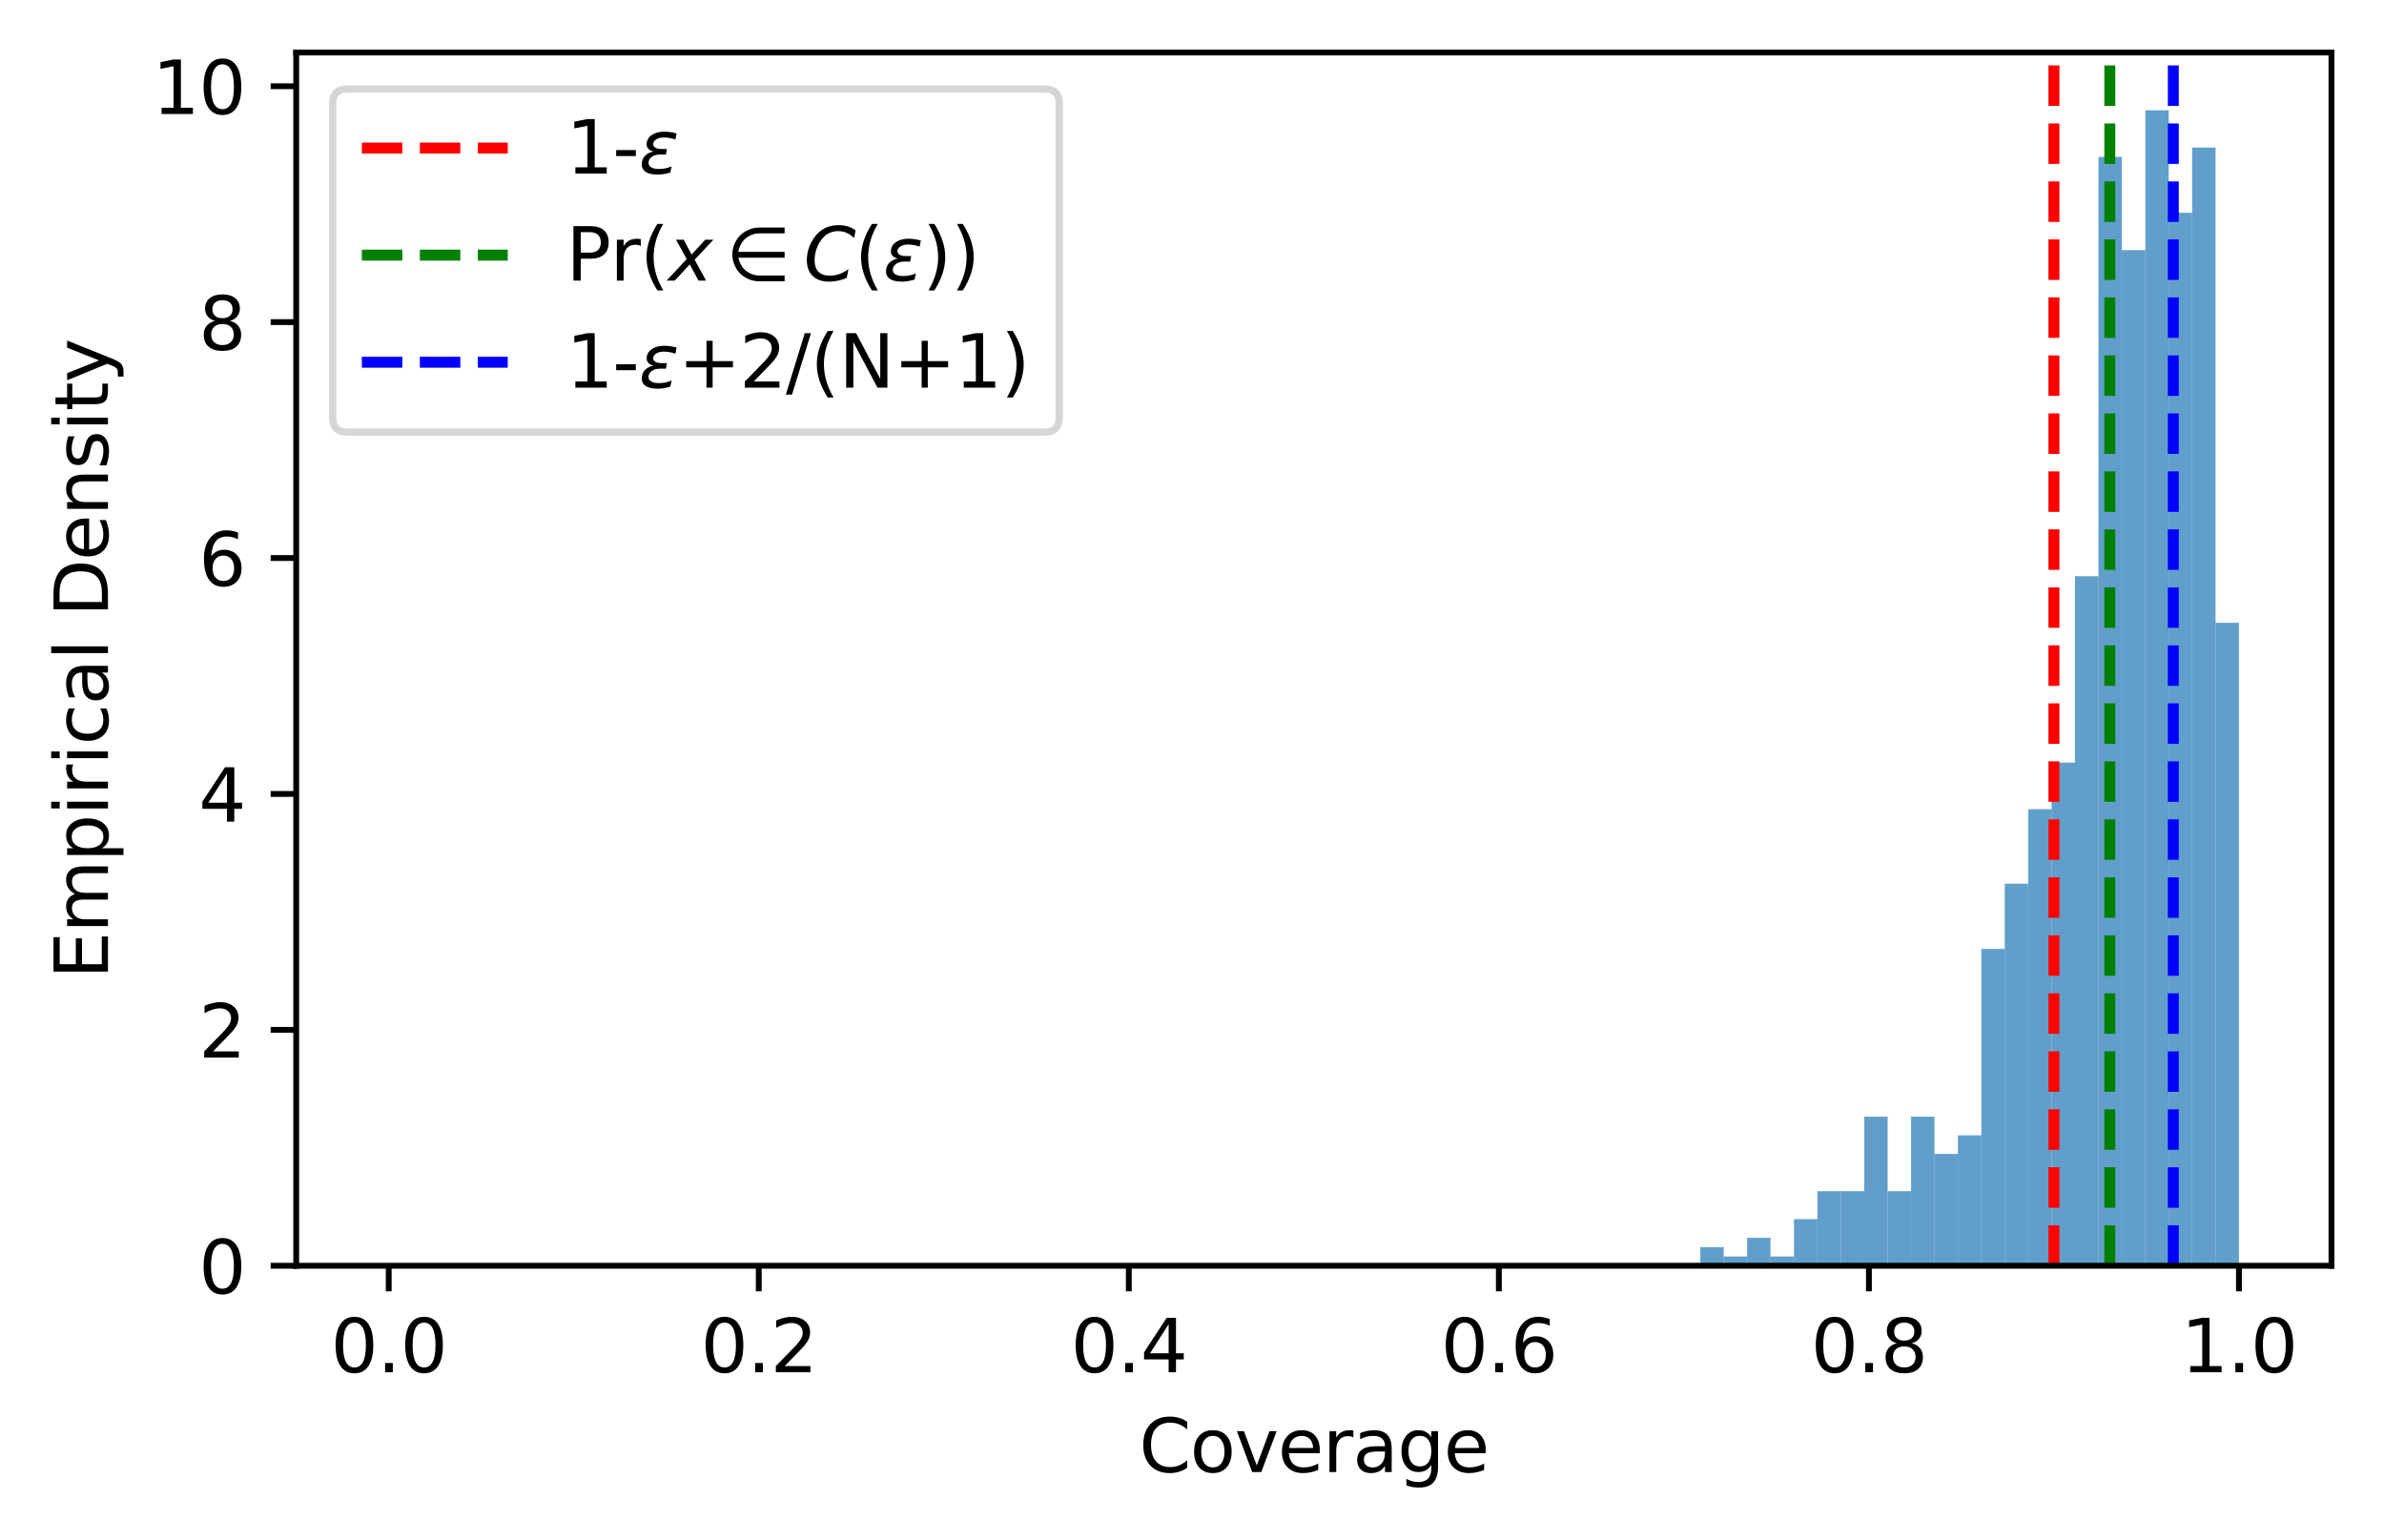 <?xml version="1.0" encoding="utf-8" standalone="no"?>
<!DOCTYPE svg PUBLIC "-//W3C//DTD SVG 1.1//EN"
  "http://www.w3.org/Graphics/SVG/1.1/DTD/svg11.dtd">
<svg xmlns:xlink="http://www.w3.org/1999/xlink" width="326.803pt" height="211.076pt" viewBox="0 0 326.803 211.076" xmlns="http://www.w3.org/2000/svg" version="1.1">
 <defs>
  <style type="text/css">*{stroke-linejoin: round; stroke-linecap: butt}</style>
 </defs>
 <g id="figure_1">
  <g id="patch_1">
   <path d="M 0 211.076 
L 326.803 211.076 
L 326.803 0 
L 0 0 
z
" style="fill: #ffffff"/>
  </g>
  <g id="axes_1">
   <g id="patch_2">
    <path d="M 40.603 173.52 
L 319.603 173.52 
L 319.603 7.2 
L 40.603 7.2 
z
" style="fill: #ffffff"/>
   </g>
   <g id="patch_3">
    <path d="M 53.285 173.52 
L 56.496 173.52 
L 56.496 173.52 
L 53.285 173.52 
z
" clip-path="url(#p91ffe1deb0)" style="fill: #1f77b4; opacity: 0.7"/>
   </g>
   <g id="patch_4">
    <path d="M 56.496 173.52 
L 59.706 173.52 
L 59.706 173.52 
L 56.496 173.52 
z
" clip-path="url(#p91ffe1deb0)" style="fill: #1f77b4; opacity: 0.7"/>
   </g>
   <g id="patch_5">
    <path d="M 59.706 173.52 
L 62.917 173.52 
L 62.917 173.52 
L 59.706 173.52 
z
" clip-path="url(#p91ffe1deb0)" style="fill: #1f77b4; opacity: 0.7"/>
   </g>
   <g id="patch_6">
    <path d="M 62.917 173.52 
L 66.127 173.52 
L 66.127 173.52 
L 62.917 173.52 
z
" clip-path="url(#p91ffe1deb0)" style="fill: #1f77b4; opacity: 0.7"/>
   </g>
   <g id="patch_7">
    <path d="M 66.127 173.52 
L 69.338 173.52 
L 69.338 173.52 
L 66.127 173.52 
z
" clip-path="url(#p91ffe1deb0)" style="fill: #1f77b4; opacity: 0.7"/>
   </g>
   <g id="patch_8">
    <path d="M 69.338 173.52 
L 72.548 173.52 
L 72.548 173.52 
L 69.338 173.52 
z
" clip-path="url(#p91ffe1deb0)" style="fill: #1f77b4; opacity: 0.7"/>
   </g>
   <g id="patch_9">
    <path d="M 72.548 173.52 
L 75.759 173.52 
L 75.759 173.52 
L 72.548 173.52 
z
" clip-path="url(#p91ffe1deb0)" style="fill: #1f77b4; opacity: 0.7"/>
   </g>
   <g id="patch_10">
    <path d="M 75.759 173.52 
L 78.97 173.52 
L 78.97 173.52 
L 75.759 173.52 
z
" clip-path="url(#p91ffe1deb0)" style="fill: #1f77b4; opacity: 0.7"/>
   </g>
   <g id="patch_11">
    <path d="M 78.97 173.52 
L 82.18 173.52 
L 82.18 173.52 
L 78.97 173.52 
z
" clip-path="url(#p91ffe1deb0)" style="fill: #1f77b4; opacity: 0.7"/>
   </g>
   <g id="patch_12">
    <path d="M 82.18 173.52 
L 85.391 173.52 
L 85.391 173.52 
L 82.18 173.52 
z
" clip-path="url(#p91ffe1deb0)" style="fill: #1f77b4; opacity: 0.7"/>
   </g>
   <g id="patch_13">
    <path d="M 85.391 173.52 
L 88.601 173.52 
L 88.601 173.52 
L 85.391 173.52 
z
" clip-path="url(#p91ffe1deb0)" style="fill: #1f77b4; opacity: 0.7"/>
   </g>
   <g id="patch_14">
    <path d="M 88.601 173.52 
L 91.812 173.52 
L 91.812 173.52 
L 88.601 173.52 
z
" clip-path="url(#p91ffe1deb0)" style="fill: #1f77b4; opacity: 0.7"/>
   </g>
   <g id="patch_15">
    <path d="M 91.812 173.52 
L 95.023 173.52 
L 95.023 173.52 
L 91.812 173.52 
z
" clip-path="url(#p91ffe1deb0)" style="fill: #1f77b4; opacity: 0.7"/>
   </g>
   <g id="patch_16">
    <path d="M 95.023 173.52 
L 98.233 173.52 
L 98.233 173.52 
L 95.023 173.52 
z
" clip-path="url(#p91ffe1deb0)" style="fill: #1f77b4; opacity: 0.7"/>
   </g>
   <g id="patch_17">
    <path d="M 98.233 173.52 
L 101.444 173.52 
L 101.444 173.52 
L 98.233 173.52 
z
" clip-path="url(#p91ffe1deb0)" style="fill: #1f77b4; opacity: 0.7"/>
   </g>
   <g id="patch_18">
    <path d="M 101.444 173.52 
L 104.654 173.52 
L 104.654 173.52 
L 101.444 173.52 
z
" clip-path="url(#p91ffe1deb0)" style="fill: #1f77b4; opacity: 0.7"/>
   </g>
   <g id="patch_19">
    <path d="M 104.654 173.52 
L 107.865 173.52 
L 107.865 173.52 
L 104.654 173.52 
z
" clip-path="url(#p91ffe1deb0)" style="fill: #1f77b4; opacity: 0.7"/>
   </g>
   <g id="patch_20">
    <path d="M 107.865 173.52 
L 111.076 173.52 
L 111.076 173.52 
L 107.865 173.52 
z
" clip-path="url(#p91ffe1deb0)" style="fill: #1f77b4; opacity: 0.7"/>
   </g>
   <g id="patch_21">
    <path d="M 111.076 173.52 
L 114.286 173.52 
L 114.286 173.52 
L 111.076 173.52 
z
" clip-path="url(#p91ffe1deb0)" style="fill: #1f77b4; opacity: 0.7"/>
   </g>
   <g id="patch_22">
    <path d="M 114.286 173.52 
L 117.497 173.52 
L 117.497 173.52 
L 114.286 173.52 
z
" clip-path="url(#p91ffe1deb0)" style="fill: #1f77b4; opacity: 0.7"/>
   </g>
   <g id="patch_23">
    <path d="M 117.497 173.52 
L 120.707 173.52 
L 120.707 173.52 
L 117.497 173.52 
z
" clip-path="url(#p91ffe1deb0)" style="fill: #1f77b4; opacity: 0.7"/>
   </g>
   <g id="patch_24">
    <path d="M 120.707 173.52 
L 123.918 173.52 
L 123.918 173.52 
L 120.707 173.52 
z
" clip-path="url(#p91ffe1deb0)" style="fill: #1f77b4; opacity: 0.7"/>
   </g>
   <g id="patch_25">
    <path d="M 123.918 173.52 
L 127.128 173.52 
L 127.128 173.52 
L 123.918 173.52 
z
" clip-path="url(#p91ffe1deb0)" style="fill: #1f77b4; opacity: 0.7"/>
   </g>
   <g id="patch_26">
    <path d="M 127.128 173.52 
L 130.339 173.52 
L 130.339 173.52 
L 127.128 173.52 
z
" clip-path="url(#p91ffe1deb0)" style="fill: #1f77b4; opacity: 0.7"/>
   </g>
   <g id="patch_27">
    <path d="M 130.339 173.52 
L 133.55 173.52 
L 133.55 173.52 
L 130.339 173.52 
z
" clip-path="url(#p91ffe1deb0)" style="fill: #1f77b4; opacity: 0.7"/>
   </g>
   <g id="patch_28">
    <path d="M 133.55 173.52 
L 136.76 173.52 
L 136.76 173.52 
L 133.55 173.52 
z
" clip-path="url(#p91ffe1deb0)" style="fill: #1f77b4; opacity: 0.7"/>
   </g>
   <g id="patch_29">
    <path d="M 136.76 173.52 
L 139.971 173.52 
L 139.971 173.52 
L 136.76 173.52 
z
" clip-path="url(#p91ffe1deb0)" style="fill: #1f77b4; opacity: 0.7"/>
   </g>
   <g id="patch_30">
    <path d="M 139.971 173.52 
L 143.181 173.52 
L 143.181 173.52 
L 139.971 173.52 
z
" clip-path="url(#p91ffe1deb0)" style="fill: #1f77b4; opacity: 0.7"/>
   </g>
   <g id="patch_31">
    <path d="M 143.181 173.52 
L 146.392 173.52 
L 146.392 173.52 
L 143.181 173.52 
z
" clip-path="url(#p91ffe1deb0)" style="fill: #1f77b4; opacity: 0.7"/>
   </g>
   <g id="patch_32">
    <path d="M 146.392 173.52 
L 149.603 173.52 
L 149.603 173.52 
L 146.392 173.52 
z
" clip-path="url(#p91ffe1deb0)" style="fill: #1f77b4; opacity: 0.7"/>
   </g>
   <g id="patch_33">
    <path d="M 149.603 173.52 
L 152.813 173.52 
L 152.813 173.52 
L 149.603 173.52 
z
" clip-path="url(#p91ffe1deb0)" style="fill: #1f77b4; opacity: 0.7"/>
   </g>
   <g id="patch_34">
    <path d="M 152.813 173.52 
L 156.024 173.52 
L 156.024 173.52 
L 152.813 173.52 
z
" clip-path="url(#p91ffe1deb0)" style="fill: #1f77b4; opacity: 0.7"/>
   </g>
   <g id="patch_35">
    <path d="M 156.024 173.52 
L 159.234 173.52 
L 159.234 173.52 
L 156.024 173.52 
z
" clip-path="url(#p91ffe1deb0)" style="fill: #1f77b4; opacity: 0.7"/>
   </g>
   <g id="patch_36">
    <path d="M 159.234 173.52 
L 162.445 173.52 
L 162.445 173.52 
L 159.234 173.52 
z
" clip-path="url(#p91ffe1deb0)" style="fill: #1f77b4; opacity: 0.7"/>
   </g>
   <g id="patch_37">
    <path d="M 162.445 173.52 
L 165.655 173.52 
L 165.655 173.52 
L 162.445 173.52 
z
" clip-path="url(#p91ffe1deb0)" style="fill: #1f77b4; opacity: 0.7"/>
   </g>
   <g id="patch_38">
    <path d="M 165.655 173.52 
L 168.866 173.52 
L 168.866 173.52 
L 165.655 173.52 
z
" clip-path="url(#p91ffe1deb0)" style="fill: #1f77b4; opacity: 0.7"/>
   </g>
   <g id="patch_39">
    <path d="M 168.866 173.52 
L 172.077 173.52 
L 172.077 173.52 
L 168.866 173.52 
z
" clip-path="url(#p91ffe1deb0)" style="fill: #1f77b4; opacity: 0.7"/>
   </g>
   <g id="patch_40">
    <path d="M 172.077 173.52 
L 175.287 173.52 
L 175.287 173.52 
L 172.077 173.52 
z
" clip-path="url(#p91ffe1deb0)" style="fill: #1f77b4; opacity: 0.7"/>
   </g>
   <g id="patch_41">
    <path d="M 175.287 173.52 
L 178.498 173.52 
L 178.498 173.52 
L 175.287 173.52 
z
" clip-path="url(#p91ffe1deb0)" style="fill: #1f77b4; opacity: 0.7"/>
   </g>
   <g id="patch_42">
    <path d="M 178.498 173.52 
L 181.708 173.52 
L 181.708 173.52 
L 178.498 173.52 
z
" clip-path="url(#p91ffe1deb0)" style="fill: #1f77b4; opacity: 0.7"/>
   </g>
   <g id="patch_43">
    <path d="M 181.708 173.52 
L 184.919 173.52 
L 184.919 173.52 
L 181.708 173.52 
z
" clip-path="url(#p91ffe1deb0)" style="fill: #1f77b4; opacity: 0.7"/>
   </g>
   <g id="patch_44">
    <path d="M 184.919 173.52 
L 188.13 173.52 
L 188.13 173.52 
L 184.919 173.52 
z
" clip-path="url(#p91ffe1deb0)" style="fill: #1f77b4; opacity: 0.7"/>
   </g>
   <g id="patch_45">
    <path d="M 188.13 173.52 
L 191.34 173.52 
L 191.34 173.52 
L 188.13 173.52 
z
" clip-path="url(#p91ffe1deb0)" style="fill: #1f77b4; opacity: 0.7"/>
   </g>
   <g id="patch_46">
    <path d="M 191.34 173.52 
L 194.551 173.52 
L 194.551 173.52 
L 191.34 173.52 
z
" clip-path="url(#p91ffe1deb0)" style="fill: #1f77b4; opacity: 0.7"/>
   </g>
   <g id="patch_47">
    <path d="M 194.551 173.52 
L 197.761 173.52 
L 197.761 173.52 
L 194.551 173.52 
z
" clip-path="url(#p91ffe1deb0)" style="fill: #1f77b4; opacity: 0.7"/>
   </g>
   <g id="patch_48">
    <path d="M 197.761 173.52 
L 200.972 173.52 
L 200.972 173.52 
L 197.761 173.52 
z
" clip-path="url(#p91ffe1deb0)" style="fill: #1f77b4; opacity: 0.7"/>
   </g>
   <g id="patch_49">
    <path d="M 200.972 173.52 
L 204.183 173.52 
L 204.183 173.52 
L 200.972 173.52 
z
" clip-path="url(#p91ffe1deb0)" style="fill: #1f77b4; opacity: 0.7"/>
   </g>
   <g id="patch_50">
    <path d="M 204.183 173.52 
L 207.393 173.52 
L 207.393 173.52 
L 204.183 173.52 
z
" clip-path="url(#p91ffe1deb0)" style="fill: #1f77b4; opacity: 0.7"/>
   </g>
   <g id="patch_51">
    <path d="M 207.393 173.52 
L 210.604 173.52 
L 210.604 173.52 
L 207.393 173.52 
z
" clip-path="url(#p91ffe1deb0)" style="fill: #1f77b4; opacity: 0.7"/>
   </g>
   <g id="patch_52">
    <path d="M 210.604 173.52 
L 213.814 173.52 
L 213.814 173.52 
L 210.604 173.52 
z
" clip-path="url(#p91ffe1deb0)" style="fill: #1f77b4; opacity: 0.7"/>
   </g>
   <g id="patch_53">
    <path d="M 213.814 173.52 
L 217.025 173.52 
L 217.025 173.52 
L 213.814 173.52 
z
" clip-path="url(#p91ffe1deb0)" style="fill: #1f77b4; opacity: 0.7"/>
   </g>
   <g id="patch_54">
    <path d="M 217.025 173.52 
L 220.235 173.52 
L 220.235 173.52 
L 217.025 173.52 
z
" clip-path="url(#p91ffe1deb0)" style="fill: #1f77b4; opacity: 0.7"/>
   </g>
   <g id="patch_55">
    <path d="M 220.235 173.52 
L 223.446 173.52 
L 223.446 173.52 
L 220.235 173.52 
z
" clip-path="url(#p91ffe1deb0)" style="fill: #1f77b4; opacity: 0.7"/>
   </g>
   <g id="patch_56">
    <path d="M 223.446 173.52 
L 226.657 173.52 
L 226.657 173.52 
L 223.446 173.52 
z
" clip-path="url(#p91ffe1deb0)" style="fill: #1f77b4; opacity: 0.7"/>
   </g>
   <g id="patch_57">
    <path d="M 226.657 173.52 
L 229.867 173.52 
L 229.867 173.52 
L 226.657 173.52 
z
" clip-path="url(#p91ffe1deb0)" style="fill: #1f77b4; opacity: 0.7"/>
   </g>
   <g id="patch_58">
    <path d="M 229.867 173.52 
L 233.078 173.52 
L 233.078 173.52 
L 229.867 173.52 
z
" clip-path="url(#p91ffe1deb0)" style="fill: #1f77b4; opacity: 0.7"/>
   </g>
   <g id="patch_59">
    <path d="M 233.078 173.52 
L 236.288 173.52 
L 236.288 170.965 
L 233.078 170.965 
z
" clip-path="url(#p91ffe1deb0)" style="fill: #1f77b4; opacity: 0.7"/>
   </g>
   <g id="patch_60">
    <path d="M 236.288 173.52 
L 239.499 173.52 
L 239.499 172.243 
L 236.288 172.243 
z
" clip-path="url(#p91ffe1deb0)" style="fill: #1f77b4; opacity: 0.7"/>
   </g>
   <g id="patch_61">
    <path d="M 239.499 173.52 
L 242.71 173.52 
L 242.71 169.688 
L 239.499 169.688 
z
" clip-path="url(#p91ffe1deb0)" style="fill: #1f77b4; opacity: 0.7"/>
   </g>
   <g id="patch_62">
    <path d="M 242.71 173.52 
L 245.92 173.52 
L 245.92 172.243 
L 242.71 172.243 
z
" clip-path="url(#p91ffe1deb0)" style="fill: #1f77b4; opacity: 0.7"/>
   </g>
   <g id="patch_63">
    <path d="M 245.92 173.52 
L 249.131 173.52 
L 249.131 167.133 
L 245.92 167.133 
z
" clip-path="url(#p91ffe1deb0)" style="fill: #1f77b4; opacity: 0.7"/>
   </g>
   <g id="patch_64">
    <path d="M 249.131 173.52 
L 252.341 173.52 
L 252.341 163.301 
L 249.131 163.301 
z
" clip-path="url(#p91ffe1deb0)" style="fill: #1f77b4; opacity: 0.7"/>
   </g>
   <g id="patch_65">
    <path d="M 252.341 173.52 
L 255.552 173.52 
L 255.552 163.301 
L 252.341 163.301 
z
" clip-path="url(#p91ffe1deb0)" style="fill: #1f77b4; opacity: 0.7"/>
   </g>
   <g id="patch_66">
    <path d="M 255.552 173.52 
L 258.763 173.52 
L 258.763 153.081 
L 255.552 153.081 
z
" clip-path="url(#p91ffe1deb0)" style="fill: #1f77b4; opacity: 0.7"/>
   </g>
   <g id="patch_67">
    <path d="M 258.763 173.52 
L 261.973 173.52 
L 261.973 163.301 
L 258.763 163.301 
z
" clip-path="url(#p91ffe1deb0)" style="fill: #1f77b4; opacity: 0.7"/>
   </g>
   <g id="patch_68">
    <path d="M 261.973 173.52 
L 265.184 173.52 
L 265.184 153.081 
L 261.973 153.081 
z
" clip-path="url(#p91ffe1deb0)" style="fill: #1f77b4; opacity: 0.7"/>
   </g>
   <g id="patch_69">
    <path d="M 265.184 173.52 
L 268.394 173.52 
L 268.394 158.191 
L 265.184 158.191 
z
" clip-path="url(#p91ffe1deb0)" style="fill: #1f77b4; opacity: 0.7"/>
   </g>
   <g id="patch_70">
    <path d="M 268.394 173.52 
L 271.605 173.52 
L 271.605 155.636 
L 268.394 155.636 
z
" clip-path="url(#p91ffe1deb0)" style="fill: #1f77b4; opacity: 0.7"/>
   </g>
   <g id="patch_71">
    <path d="M 271.605 173.52 
L 274.815 173.52 
L 274.815 130.088 
L 271.605 130.088 
z
" clip-path="url(#p91ffe1deb0)" style="fill: #1f77b4; opacity: 0.7"/>
   </g>
   <g id="patch_72">
    <path d="M 274.815 173.52 
L 278.026 173.52 
L 278.026 121.146 
L 274.815 121.146 
z
" clip-path="url(#p91ffe1deb0)" style="fill: #1f77b4; opacity: 0.7"/>
   </g>
   <g id="patch_73">
    <path d="M 278.026 173.52 
L 281.237 173.52 
L 281.237 110.926 
L 278.026 110.926 
z
" clip-path="url(#p91ffe1deb0)" style="fill: #1f77b4; opacity: 0.7"/>
   </g>
   <g id="patch_74">
    <path d="M 281.237 173.52 
L 284.447 173.52 
L 284.447 104.539 
L 281.237 104.539 
z
" clip-path="url(#p91ffe1deb0)" style="fill: #1f77b4; opacity: 0.7"/>
   </g>
   <g id="patch_75">
    <path d="M 284.447 173.52 
L 287.658 173.52 
L 287.658 78.991 
L 284.447 78.991 
z
" clip-path="url(#p91ffe1deb0)" style="fill: #1f77b4; opacity: 0.7"/>
   </g>
   <g id="patch_76">
    <path d="M 287.658 173.52 
L 290.868 173.52 
L 290.868 21.507 
L 287.658 21.507 
z
" clip-path="url(#p91ffe1deb0)" style="fill: #1f77b4; opacity: 0.7"/>
   </g>
   <g id="patch_77">
    <path d="M 290.868 173.52 
L 294.079 173.52 
L 294.079 34.281 
L 290.868 34.281 
z
" clip-path="url(#p91ffe1deb0)" style="fill: #1f77b4; opacity: 0.7"/>
   </g>
   <g id="patch_78">
    <path d="M 294.079 173.52 
L 297.29 173.52 
L 297.29 15.12 
L 294.079 15.12 
z
" clip-path="url(#p91ffe1deb0)" style="fill: #1f77b4; opacity: 0.7"/>
   </g>
   <g id="patch_79">
    <path d="M 297.29 173.52 
L 300.5 173.52 
L 300.5 29.172 
L 297.29 29.172 
z
" clip-path="url(#p91ffe1deb0)" style="fill: #1f77b4; opacity: 0.7"/>
   </g>
   <g id="patch_80">
    <path d="M 300.5 173.52 
L 303.711 173.52 
L 303.711 20.23 
L 300.5 20.23 
z
" clip-path="url(#p91ffe1deb0)" style="fill: #1f77b4; opacity: 0.7"/>
   </g>
   <g id="patch_81">
    <path d="M 303.711 173.52 
L 306.921 173.52 
L 306.921 85.378 
L 303.711 85.378 
z
" clip-path="url(#p91ffe1deb0)" style="fill: #1f77b4; opacity: 0.7"/>
   </g>
   <g id="matplotlib.axis_1">
    <g id="xtick_1">
     <g id="line2d_1">
      <defs>
       <path id="m5249a9ce84" d="M 0 0 
L 0 3.5 
" style="stroke: #000000; stroke-width: 0.8"/>
      </defs>
      <g>
       <use xlink:href="#m5249a9ce84" x="53.285" y="173.52" style="stroke: #000000; stroke-width: 0.8"/>
      </g>
     </g>
     <g id="text_1">
      <!-- 0.0 -->
      <g transform="translate(45.333 188.118) scale(0.1 -0.1)">
       <defs>
        <path id="DejaVuSans-30" d="M 2034 4250 
Q 1547 4250 1301 3770 
Q 1056 3291 1056 2328 
Q 1056 1369 1301 889 
Q 1547 409 2034 409 
Q 2525 409 2770 889 
Q 3016 1369 3016 2328 
Q 3016 3291 2770 3770 
Q 2525 4250 2034 4250 
z
M 2034 4750 
Q 2819 4750 3233 4129 
Q 3647 3509 3647 2328 
Q 3647 1150 3233 529 
Q 2819 -91 2034 -91 
Q 1250 -91 836 529 
Q 422 1150 422 2328 
Q 422 3509 836 4129 
Q 1250 4750 2034 4750 
z
" transform="scale(0.016)"/>
        <path id="DejaVuSans-2e" d="M 684 794 
L 1344 794 
L 1344 0 
L 684 0 
L 684 794 
z
" transform="scale(0.016)"/>
       </defs>
       <use xlink:href="#DejaVuSans-30"/>
       <use xlink:href="#DejaVuSans-2e" x="63.623"/>
       <use xlink:href="#DejaVuSans-30" x="95.41"/>
      </g>
     </g>
    </g>
    <g id="xtick_2">
     <g id="line2d_2">
      <g>
       <use xlink:href="#m5249a9ce84" x="104.012" y="173.52" style="stroke: #000000; stroke-width: 0.8"/>
      </g>
     </g>
     <g id="text_2">
      <!-- 0.2 -->
      <g transform="translate(96.061 188.118) scale(0.1 -0.1)">
       <defs>
        <path id="DejaVuSans-32" d="M 1228 531 
L 3431 531 
L 3431 0 
L 469 0 
L 469 531 
Q 828 903 1448 1529 
Q 2069 2156 2228 2338 
Q 2531 2678 2651 2914 
Q 2772 3150 2772 3378 
Q 2772 3750 2511 3984 
Q 2250 4219 1831 4219 
Q 1534 4219 1204 4116 
Q 875 4013 500 3803 
L 500 4441 
Q 881 4594 1212 4672 
Q 1544 4750 1819 4750 
Q 2544 4750 2975 4387 
Q 3406 4025 3406 3419 
Q 3406 3131 3298 2873 
Q 3191 2616 2906 2266 
Q 2828 2175 2409 1742 
Q 1991 1309 1228 531 
z
" transform="scale(0.016)"/>
       </defs>
       <use xlink:href="#DejaVuSans-30"/>
       <use xlink:href="#DejaVuSans-2e" x="63.623"/>
       <use xlink:href="#DejaVuSans-32" x="95.41"/>
      </g>
     </g>
    </g>
    <g id="xtick_3">
     <g id="line2d_3">
      <g>
       <use xlink:href="#m5249a9ce84" x="154.739" y="173.52" style="stroke: #000000; stroke-width: 0.8"/>
      </g>
     </g>
     <g id="text_3">
      <!-- 0.4 -->
      <g transform="translate(146.788 188.118) scale(0.1 -0.1)">
       <defs>
        <path id="DejaVuSans-34" d="M 2419 4116 
L 825 1625 
L 2419 1625 
L 2419 4116 
z
M 2253 4666 
L 3047 4666 
L 3047 1625 
L 3713 1625 
L 3713 1100 
L 3047 1100 
L 3047 0 
L 2419 0 
L 2419 1100 
L 313 1100 
L 313 1709 
L 2253 4666 
z
" transform="scale(0.016)"/>
       </defs>
       <use xlink:href="#DejaVuSans-30"/>
       <use xlink:href="#DejaVuSans-2e" x="63.623"/>
       <use xlink:href="#DejaVuSans-34" x="95.41"/>
      </g>
     </g>
    </g>
    <g id="xtick_4">
     <g id="line2d_4">
      <g>
       <use xlink:href="#m5249a9ce84" x="205.467" y="173.52" style="stroke: #000000; stroke-width: 0.8"/>
      </g>
     </g>
     <g id="text_4">
      <!-- 0.6 -->
      <g transform="translate(197.515 188.118) scale(0.1 -0.1)">
       <defs>
        <path id="DejaVuSans-36" d="M 2113 2584 
Q 1688 2584 1439 2293 
Q 1191 2003 1191 1497 
Q 1191 994 1439 701 
Q 1688 409 2113 409 
Q 2538 409 2786 701 
Q 3034 994 3034 1497 
Q 3034 2003 2786 2293 
Q 2538 2584 2113 2584 
z
M 3366 4563 
L 3366 3988 
Q 3128 4100 2886 4159 
Q 2644 4219 2406 4219 
Q 1781 4219 1451 3797 
Q 1122 3375 1075 2522 
Q 1259 2794 1537 2939 
Q 1816 3084 2150 3084 
Q 2853 3084 3261 2657 
Q 3669 2231 3669 1497 
Q 3669 778 3244 343 
Q 2819 -91 2113 -91 
Q 1303 -91 875 529 
Q 447 1150 447 2328 
Q 447 3434 972 4092 
Q 1497 4750 2381 4750 
Q 2619 4750 2861 4703 
Q 3103 4656 3366 4563 
z
" transform="scale(0.016)"/>
       </defs>
       <use xlink:href="#DejaVuSans-30"/>
       <use xlink:href="#DejaVuSans-2e" x="63.623"/>
       <use xlink:href="#DejaVuSans-36" x="95.41"/>
      </g>
     </g>
    </g>
    <g id="xtick_5">
     <g id="line2d_5">
      <g>
       <use xlink:href="#m5249a9ce84" x="256.194" y="173.52" style="stroke: #000000; stroke-width: 0.8"/>
      </g>
     </g>
     <g id="text_5">
      <!-- 0.8 -->
      <g transform="translate(248.242 188.118) scale(0.1 -0.1)">
       <defs>
        <path id="DejaVuSans-38" d="M 2034 2216 
Q 1584 2216 1326 1975 
Q 1069 1734 1069 1313 
Q 1069 891 1326 650 
Q 1584 409 2034 409 
Q 2484 409 2743 651 
Q 3003 894 3003 1313 
Q 3003 1734 2745 1975 
Q 2488 2216 2034 2216 
z
M 1403 2484 
Q 997 2584 770 2862 
Q 544 3141 544 3541 
Q 544 4100 942 4425 
Q 1341 4750 2034 4750 
Q 2731 4750 3128 4425 
Q 3525 4100 3525 3541 
Q 3525 3141 3298 2862 
Q 3072 2584 2669 2484 
Q 3125 2378 3379 2068 
Q 3634 1759 3634 1313 
Q 3634 634 3220 271 
Q 2806 -91 2034 -91 
Q 1263 -91 848 271 
Q 434 634 434 1313 
Q 434 1759 690 2068 
Q 947 2378 1403 2484 
z
M 1172 3481 
Q 1172 3119 1398 2916 
Q 1625 2713 2034 2713 
Q 2441 2713 2670 2916 
Q 2900 3119 2900 3481 
Q 2900 3844 2670 4047 
Q 2441 4250 2034 4250 
Q 1625 4250 1398 4047 
Q 1172 3844 1172 3481 
z
" transform="scale(0.016)"/>
       </defs>
       <use xlink:href="#DejaVuSans-30"/>
       <use xlink:href="#DejaVuSans-2e" x="63.623"/>
       <use xlink:href="#DejaVuSans-38" x="95.41"/>
      </g>
     </g>
    </g>
    <g id="xtick_6">
     <g id="line2d_6">
      <g>
       <use xlink:href="#m5249a9ce84" x="306.921" y="173.52" style="stroke: #000000; stroke-width: 0.8"/>
      </g>
     </g>
     <g id="text_6">
      <!-- 1.0 -->
      <g transform="translate(298.97 188.118) scale(0.1 -0.1)">
       <defs>
        <path id="DejaVuSans-31" d="M 794 531 
L 1825 531 
L 1825 4091 
L 703 3866 
L 703 4441 
L 1819 4666 
L 2450 4666 
L 2450 531 
L 3481 531 
L 3481 0 
L 794 0 
L 794 531 
z
" transform="scale(0.016)"/>
       </defs>
       <use xlink:href="#DejaVuSans-31"/>
       <use xlink:href="#DejaVuSans-2e" x="63.623"/>
       <use xlink:href="#DejaVuSans-30" x="95.41"/>
      </g>
     </g>
    </g>
    <g id="text_7">
     <!-- Coverage -->
     <g transform="translate(156.146 201.797) scale(0.1 -0.1)">
      <defs>
       <path id="DejaVuSans-43" d="M 4122 4306 
L 4122 3641 
Q 3803 3938 3442 4084 
Q 3081 4231 2675 4231 
Q 1875 4231 1450 3742 
Q 1025 3253 1025 2328 
Q 1025 1406 1450 917 
Q 1875 428 2675 428 
Q 3081 428 3442 575 
Q 3803 722 4122 1019 
L 4122 359 
Q 3791 134 3420 21 
Q 3050 -91 2638 -91 
Q 1578 -91 968 557 
Q 359 1206 359 2328 
Q 359 3453 968 4101 
Q 1578 4750 2638 4750 
Q 3056 4750 3426 4639 
Q 3797 4528 4122 4306 
z
" transform="scale(0.016)"/>
       <path id="DejaVuSans-6f" d="M 1959 3097 
Q 1497 3097 1228 2736 
Q 959 2375 959 1747 
Q 959 1119 1226 758 
Q 1494 397 1959 397 
Q 2419 397 2687 759 
Q 2956 1122 2956 1747 
Q 2956 2369 2687 2733 
Q 2419 3097 1959 3097 
z
M 1959 3584 
Q 2709 3584 3137 3096 
Q 3566 2609 3566 1747 
Q 3566 888 3137 398 
Q 2709 -91 1959 -91 
Q 1206 -91 779 398 
Q 353 888 353 1747 
Q 353 2609 779 3096 
Q 1206 3584 1959 3584 
z
" transform="scale(0.016)"/>
       <path id="DejaVuSans-76" d="M 191 3500 
L 800 3500 
L 1894 563 
L 2988 3500 
L 3597 3500 
L 2284 0 
L 1503 0 
L 191 3500 
z
" transform="scale(0.016)"/>
       <path id="DejaVuSans-65" d="M 3597 1894 
L 3597 1613 
L 953 1613 
Q 991 1019 1311 708 
Q 1631 397 2203 397 
Q 2534 397 2845 478 
Q 3156 559 3463 722 
L 3463 178 
Q 3153 47 2828 -22 
Q 2503 -91 2169 -91 
Q 1331 -91 842 396 
Q 353 884 353 1716 
Q 353 2575 817 3079 
Q 1281 3584 2069 3584 
Q 2775 3584 3186 3129 
Q 3597 2675 3597 1894 
z
M 3022 2063 
Q 3016 2534 2758 2815 
Q 2500 3097 2075 3097 
Q 1594 3097 1305 2825 
Q 1016 2553 972 2059 
L 3022 2063 
z
" transform="scale(0.016)"/>
       <path id="DejaVuSans-72" d="M 2631 2963 
Q 2534 3019 2420 3045 
Q 2306 3072 2169 3072 
Q 1681 3072 1420 2755 
Q 1159 2438 1159 1844 
L 1159 0 
L 581 0 
L 581 3500 
L 1159 3500 
L 1159 2956 
Q 1341 3275 1631 3429 
Q 1922 3584 2338 3584 
Q 2397 3584 2469 3576 
Q 2541 3569 2628 3553 
L 2631 2963 
z
" transform="scale(0.016)"/>
       <path id="DejaVuSans-61" d="M 2194 1759 
Q 1497 1759 1228 1600 
Q 959 1441 959 1056 
Q 959 750 1161 570 
Q 1363 391 1709 391 
Q 2188 391 2477 730 
Q 2766 1069 2766 1631 
L 2766 1759 
L 2194 1759 
z
M 3341 1997 
L 3341 0 
L 2766 0 
L 2766 531 
Q 2569 213 2275 61 
Q 1981 -91 1556 -91 
Q 1019 -91 701 211 
Q 384 513 384 1019 
Q 384 1609 779 1909 
Q 1175 2209 1959 2209 
L 2766 2209 
L 2766 2266 
Q 2766 2663 2505 2880 
Q 2244 3097 1772 3097 
Q 1472 3097 1187 3025 
Q 903 2953 641 2809 
L 641 3341 
Q 956 3463 1253 3523 
Q 1550 3584 1831 3584 
Q 2591 3584 2966 3190 
Q 3341 2797 3341 1997 
z
" transform="scale(0.016)"/>
       <path id="DejaVuSans-67" d="M 2906 1791 
Q 2906 2416 2648 2759 
Q 2391 3103 1925 3103 
Q 1463 3103 1205 2759 
Q 947 2416 947 1791 
Q 947 1169 1205 825 
Q 1463 481 1925 481 
Q 2391 481 2648 825 
Q 2906 1169 2906 1791 
z
M 3481 434 
Q 3481 -459 3084 -895 
Q 2688 -1331 1869 -1331 
Q 1566 -1331 1297 -1286 
Q 1028 -1241 775 -1147 
L 775 -588 
Q 1028 -725 1275 -790 
Q 1522 -856 1778 -856 
Q 2344 -856 2625 -561 
Q 2906 -266 2906 331 
L 2906 616 
Q 2728 306 2450 153 
Q 2172 0 1784 0 
Q 1141 0 747 490 
Q 353 981 353 1791 
Q 353 2603 747 3093 
Q 1141 3584 1784 3584 
Q 2172 3584 2450 3431 
Q 2728 3278 2906 2969 
L 2906 3500 
L 3481 3500 
L 3481 434 
z
" transform="scale(0.016)"/>
      </defs>
      <use xlink:href="#DejaVuSans-43"/>
      <use xlink:href="#DejaVuSans-6f" x="69.824"/>
      <use xlink:href="#DejaVuSans-76" x="131.006"/>
      <use xlink:href="#DejaVuSans-65" x="190.186"/>
      <use xlink:href="#DejaVuSans-72" x="251.709"/>
      <use xlink:href="#DejaVuSans-61" x="292.822"/>
      <use xlink:href="#DejaVuSans-67" x="354.102"/>
      <use xlink:href="#DejaVuSans-65" x="417.578"/>
     </g>
    </g>
   </g>
   <g id="matplotlib.axis_2">
    <g id="ytick_1">
     <g id="line2d_7">
      <defs>
       <path id="me205c6ffdc" d="M 0 0 
L -3.5 0 
" style="stroke: #000000; stroke-width: 0.8"/>
      </defs>
      <g>
       <use xlink:href="#me205c6ffdc" x="40.603" y="173.52" style="stroke: #000000; stroke-width: 0.8"/>
      </g>
     </g>
     <g id="text_8">
      <!-- 0 -->
      <g transform="translate(27.241 177.319) scale(0.1 -0.1)">
       <use xlink:href="#DejaVuSans-30"/>
      </g>
     </g>
    </g>
    <g id="ytick_2">
     <g id="line2d_8">
      <g>
       <use xlink:href="#me205c6ffdc" x="40.603" y="141.18" style="stroke: #000000; stroke-width: 0.8"/>
      </g>
     </g>
     <g id="text_9">
      <!-- 2 -->
      <g transform="translate(27.241 144.979) scale(0.1 -0.1)">
       <use xlink:href="#DejaVuSans-32"/>
      </g>
     </g>
    </g>
    <g id="ytick_3">
     <g id="line2d_9">
      <g>
       <use xlink:href="#me205c6ffdc" x="40.603" y="108.841" style="stroke: #000000; stroke-width: 0.8"/>
      </g>
     </g>
     <g id="text_10">
      <!-- 4 -->
      <g transform="translate(27.241 112.64) scale(0.1 -0.1)">
       <use xlink:href="#DejaVuSans-34"/>
      </g>
     </g>
    </g>
    <g id="ytick_4">
     <g id="line2d_10">
      <g>
       <use xlink:href="#me205c6ffdc" x="40.603" y="76.501" style="stroke: #000000; stroke-width: 0.8"/>
      </g>
     </g>
     <g id="text_11">
      <!-- 6 -->
      <g transform="translate(27.241 80.3) scale(0.1 -0.1)">
       <use xlink:href="#DejaVuSans-36"/>
      </g>
     </g>
    </g>
    <g id="ytick_5">
     <g id="line2d_11">
      <g>
       <use xlink:href="#me205c6ffdc" x="40.603" y="44.161" style="stroke: #000000; stroke-width: 0.8"/>
      </g>
     </g>
     <g id="text_12">
      <!-- 8 -->
      <g transform="translate(27.241 47.96) scale(0.1 -0.1)">
       <use xlink:href="#DejaVuSans-38"/>
      </g>
     </g>
    </g>
    <g id="ytick_6">
     <g id="line2d_12">
      <g>
       <use xlink:href="#me205c6ffdc" x="40.603" y="11.821" style="stroke: #000000; stroke-width: 0.8"/>
      </g>
     </g>
     <g id="text_13">
      <!-- 10 -->
      <g transform="translate(20.878 15.621) scale(0.1 -0.1)">
       <use xlink:href="#DejaVuSans-31"/>
       <use xlink:href="#DejaVuSans-30" x="63.623"/>
      </g>
     </g>
    </g>
    <g id="text_14">
     <!-- Empirical Density -->
     <g transform="translate(14.798 134.197) rotate(-90) scale(0.1 -0.1)">
      <defs>
       <path id="DejaVuSans-45" d="M 628 4666 
L 3578 4666 
L 3578 4134 
L 1259 4134 
L 1259 2753 
L 3481 2753 
L 3481 2222 
L 1259 2222 
L 1259 531 
L 3634 531 
L 3634 0 
L 628 0 
L 628 4666 
z
" transform="scale(0.016)"/>
       <path id="DejaVuSans-6d" d="M 3328 2828 
Q 3544 3216 3844 3400 
Q 4144 3584 4550 3584 
Q 5097 3584 5394 3201 
Q 5691 2819 5691 2113 
L 5691 0 
L 5113 0 
L 5113 2094 
Q 5113 2597 4934 2840 
Q 4756 3084 4391 3084 
Q 3944 3084 3684 2787 
Q 3425 2491 3425 1978 
L 3425 0 
L 2847 0 
L 2847 2094 
Q 2847 2600 2669 2842 
Q 2491 3084 2119 3084 
Q 1678 3084 1418 2786 
Q 1159 2488 1159 1978 
L 1159 0 
L 581 0 
L 581 3500 
L 1159 3500 
L 1159 2956 
Q 1356 3278 1631 3431 
Q 1906 3584 2284 3584 
Q 2666 3584 2933 3390 
Q 3200 3197 3328 2828 
z
" transform="scale(0.016)"/>
       <path id="DejaVuSans-70" d="M 1159 525 
L 1159 -1331 
L 581 -1331 
L 581 3500 
L 1159 3500 
L 1159 2969 
Q 1341 3281 1617 3432 
Q 1894 3584 2278 3584 
Q 2916 3584 3314 3078 
Q 3713 2572 3713 1747 
Q 3713 922 3314 415 
Q 2916 -91 2278 -91 
Q 1894 -91 1617 61 
Q 1341 213 1159 525 
z
M 3116 1747 
Q 3116 2381 2855 2742 
Q 2594 3103 2138 3103 
Q 1681 3103 1420 2742 
Q 1159 2381 1159 1747 
Q 1159 1113 1420 752 
Q 1681 391 2138 391 
Q 2594 391 2855 752 
Q 3116 1113 3116 1747 
z
" transform="scale(0.016)"/>
       <path id="DejaVuSans-69" d="M 603 3500 
L 1178 3500 
L 1178 0 
L 603 0 
L 603 3500 
z
M 603 4863 
L 1178 4863 
L 1178 4134 
L 603 4134 
L 603 4863 
z
" transform="scale(0.016)"/>
       <path id="DejaVuSans-63" d="M 3122 3366 
L 3122 2828 
Q 2878 2963 2633 3030 
Q 2388 3097 2138 3097 
Q 1578 3097 1268 2742 
Q 959 2388 959 1747 
Q 959 1106 1268 751 
Q 1578 397 2138 397 
Q 2388 397 2633 464 
Q 2878 531 3122 666 
L 3122 134 
Q 2881 22 2623 -34 
Q 2366 -91 2075 -91 
Q 1284 -91 818 406 
Q 353 903 353 1747 
Q 353 2603 823 3093 
Q 1294 3584 2113 3584 
Q 2378 3584 2631 3529 
Q 2884 3475 3122 3366 
z
" transform="scale(0.016)"/>
       <path id="DejaVuSans-6c" d="M 603 4863 
L 1178 4863 
L 1178 0 
L 603 0 
L 603 4863 
z
" transform="scale(0.016)"/>
       <path id="DejaVuSans-20" transform="scale(0.016)"/>
       <path id="DejaVuSans-44" d="M 1259 4147 
L 1259 519 
L 2022 519 
Q 2988 519 3436 956 
Q 3884 1394 3884 2338 
Q 3884 3275 3436 3711 
Q 2988 4147 2022 4147 
L 1259 4147 
z
M 628 4666 
L 1925 4666 
Q 3281 4666 3915 4102 
Q 4550 3538 4550 2338 
Q 4550 1131 3912 565 
Q 3275 0 1925 0 
L 628 0 
L 628 4666 
z
" transform="scale(0.016)"/>
       <path id="DejaVuSans-6e" d="M 3513 2113 
L 3513 0 
L 2938 0 
L 2938 2094 
Q 2938 2591 2744 2837 
Q 2550 3084 2163 3084 
Q 1697 3084 1428 2787 
Q 1159 2491 1159 1978 
L 1159 0 
L 581 0 
L 581 3500 
L 1159 3500 
L 1159 2956 
Q 1366 3272 1645 3428 
Q 1925 3584 2291 3584 
Q 2894 3584 3203 3211 
Q 3513 2838 3513 2113 
z
" transform="scale(0.016)"/>
       <path id="DejaVuSans-73" d="M 2834 3397 
L 2834 2853 
Q 2591 2978 2328 3040 
Q 2066 3103 1784 3103 
Q 1356 3103 1142 2972 
Q 928 2841 928 2578 
Q 928 2378 1081 2264 
Q 1234 2150 1697 2047 
L 1894 2003 
Q 2506 1872 2764 1633 
Q 3022 1394 3022 966 
Q 3022 478 2636 193 
Q 2250 -91 1575 -91 
Q 1294 -91 989 -36 
Q 684 19 347 128 
L 347 722 
Q 666 556 975 473 
Q 1284 391 1588 391 
Q 1994 391 2212 530 
Q 2431 669 2431 922 
Q 2431 1156 2273 1281 
Q 2116 1406 1581 1522 
L 1381 1569 
Q 847 1681 609 1914 
Q 372 2147 372 2553 
Q 372 3047 722 3315 
Q 1072 3584 1716 3584 
Q 2034 3584 2315 3537 
Q 2597 3491 2834 3397 
z
" transform="scale(0.016)"/>
       <path id="DejaVuSans-74" d="M 1172 4494 
L 1172 3500 
L 2356 3500 
L 2356 3053 
L 1172 3053 
L 1172 1153 
Q 1172 725 1289 603 
Q 1406 481 1766 481 
L 2356 481 
L 2356 0 
L 1766 0 
Q 1100 0 847 248 
Q 594 497 594 1153 
L 594 3053 
L 172 3053 
L 172 3500 
L 594 3500 
L 594 4494 
L 1172 4494 
z
" transform="scale(0.016)"/>
       <path id="DejaVuSans-79" d="M 2059 -325 
Q 1816 -950 1584 -1140 
Q 1353 -1331 966 -1331 
L 506 -1331 
L 506 -850 
L 844 -850 
Q 1081 -850 1212 -737 
Q 1344 -625 1503 -206 
L 1606 56 
L 191 3500 
L 800 3500 
L 1894 763 
L 2988 3500 
L 3597 3500 
L 2059 -325 
z
" transform="scale(0.016)"/>
      </defs>
      <use xlink:href="#DejaVuSans-45"/>
      <use xlink:href="#DejaVuSans-6d" x="63.184"/>
      <use xlink:href="#DejaVuSans-70" x="160.596"/>
      <use xlink:href="#DejaVuSans-69" x="224.072"/>
      <use xlink:href="#DejaVuSans-72" x="251.855"/>
      <use xlink:href="#DejaVuSans-69" x="292.969"/>
      <use xlink:href="#DejaVuSans-63" x="320.752"/>
      <use xlink:href="#DejaVuSans-61" x="375.732"/>
      <use xlink:href="#DejaVuSans-6c" x="437.012"/>
      <use xlink:href="#DejaVuSans-20" x="464.795"/>
      <use xlink:href="#DejaVuSans-44" x="496.582"/>
      <use xlink:href="#DejaVuSans-65" x="573.584"/>
      <use xlink:href="#DejaVuSans-6e" x="635.107"/>
      <use xlink:href="#DejaVuSans-73" x="698.486"/>
      <use xlink:href="#DejaVuSans-69" x="750.586"/>
      <use xlink:href="#DejaVuSans-74" x="778.369"/>
      <use xlink:href="#DejaVuSans-79" x="817.578"/>
     </g>
    </g>
   </g>
   <g id="line2d_13">
    <path d="M 281.558 173.52 
L 281.558 7.2 
" clip-path="url(#p91ffe1deb0)" style="fill: none; stroke-dasharray: 5.55,2.4; stroke-dashoffset: 0; stroke: #ff0000; stroke-width: 1.5"/>
   </g>
   <g id="line2d_14">
    <path d="M 289.218 173.52 
L 289.218 7.2 
" clip-path="url(#p91ffe1deb0)" style="fill: none; stroke-dasharray: 5.55,2.4; stroke-dashoffset: 0; stroke: #008000; stroke-width: 1.5"/>
   </g>
   <g id="line2d_15">
    <path d="M 297.921 173.52 
L 297.921 7.2 
" clip-path="url(#p91ffe1deb0)" style="fill: none; stroke-dasharray: 5.55,2.4; stroke-dashoffset: 0; stroke: #0000ff; stroke-width: 1.5"/>
   </g>
   <g id="patch_82">
    <path d="M 40.603 173.52 
L 40.603 7.2 
" style="fill: none; stroke: #000000; stroke-width: 0.8; stroke-linejoin: miter; stroke-linecap: square"/>
   </g>
   <g id="patch_83">
    <path d="M 319.603 173.52 
L 319.603 7.2 
" style="fill: none; stroke: #000000; stroke-width: 0.8; stroke-linejoin: miter; stroke-linecap: square"/>
   </g>
   <g id="patch_84">
    <path d="M 40.603 173.52 
L 319.603 173.52 
" style="fill: none; stroke: #000000; stroke-width: 0.8; stroke-linejoin: miter; stroke-linecap: square"/>
   </g>
   <g id="patch_85">
    <path d="M 40.603 7.2 
L 319.603 7.2 
" style="fill: none; stroke: #000000; stroke-width: 0.8; stroke-linejoin: miter; stroke-linecap: square"/>
   </g>
   <g id="legend_1">
    <g id="patch_86">
     <path d="M 47.603 59.234 
L 143.203 59.234 
Q 145.203 59.234 145.203 57.234 
L 145.203 14.2 
Q 145.203 12.2 143.203 12.2 
L 47.603 12.2 
Q 45.603 12.2 45.603 14.2 
L 45.603 57.234 
Q 45.603 59.234 47.603 59.234 
z
" style="fill: #ffffff; opacity: 0.8; stroke: #cccccc; stroke-linejoin: miter"/>
    </g>
    <g id="line2d_16">
     <path d="M 49.603 20.298 
L 59.603 20.298 
L 69.603 20.298 
" style="fill: none; stroke-dasharray: 5.55,2.4; stroke-dashoffset: 0; stroke: #ff0000; stroke-width: 1.5"/>
    </g>
    <g id="text_15">
     <!-- 1-$\epsilon$ -->
     <g transform="translate(77.603 23.798) scale(0.1 -0.1)">
      <defs>
       <path id="DejaVuSans-2d" d="M 313 2009 
L 1997 2009 
L 1997 1497 
L 313 1497 
L 313 2009 
z
" transform="scale(0.016)"/>
       <path id="DejaVuSans-Oblique-3b5" d="M 1263 1888 
Q 925 1963 778 2166 
Q 669 2309 669 2503 
Q 669 3034 1175 3344 
Q 1575 3588 2188 3588 
Q 2425 3588 2684 3550 
Q 2944 3513 3234 3438 
L 3134 2916 
Q 2847 3006 2606 3047 
Q 2359 3088 2138 3088 
Q 1766 3088 1522 2944 
Q 1228 2772 1228 2522 
Q 1228 2356 1381 2241 
Q 1563 2103 1925 2103 
L 2409 2103 
L 2319 1628 
L 1856 1628 
Q 1425 1628 1172 1469 
Q 828 1253 828 916 
Q 828 703 1013 563 
Q 1244 388 1716 388 
Q 2006 388 2284 444 
Q 2563 503 2806 619 
L 2700 84 
Q 2403 -3 2131 -47 
Q 1859 -91 1609 -91 
Q 866 -91 516 194 
Q 250 413 250 781 
Q 250 1278 600 1584 
Q 859 1813 1263 1888 
z
" transform="scale(0.016)"/>
      </defs>
      <use xlink:href="#DejaVuSans-31" transform="translate(0 0.094)"/>
      <use xlink:href="#DejaVuSans-2d" transform="translate(63.623 0.094)"/>
      <use xlink:href="#DejaVuSans-Oblique-3b5" transform="translate(99.707 0.094)"/>
     </g>
    </g>
    <g id="line2d_17">
     <path d="M 49.603 34.977 
L 59.603 34.977 
L 69.603 34.977 
" style="fill: none; stroke-dasharray: 5.55,2.4; stroke-dashoffset: 0; stroke: #008000; stroke-width: 1.5"/>
    </g>
    <g id="text_16">
     <!-- $\Pr(x \in C(\epsilon))$ -->
     <g transform="translate(77.603 38.477) scale(0.1 -0.1)">
      <defs>
       <path id="DejaVuSans-50" d="M 1259 4147 
L 1259 2394 
L 2053 2394 
Q 2494 2394 2734 2622 
Q 2975 2850 2975 3272 
Q 2975 3691 2734 3919 
Q 2494 4147 2053 4147 
L 1259 4147 
z
M 628 4666 
L 2053 4666 
Q 2838 4666 3239 4311 
Q 3641 3956 3641 3272 
Q 3641 2581 3239 2228 
Q 2838 1875 2053 1875 
L 1259 1875 
L 1259 0 
L 628 0 
L 628 4666 
z
" transform="scale(0.016)"/>
       <path id="DejaVuSans-28" d="M 1984 4856 
Q 1566 4138 1362 3434 
Q 1159 2731 1159 2009 
Q 1159 1288 1364 580 
Q 1569 -128 1984 -844 
L 1484 -844 
Q 1016 -109 783 600 
Q 550 1309 550 2009 
Q 550 2706 781 3412 
Q 1013 4119 1484 4856 
L 1984 4856 
z
" transform="scale(0.016)"/>
       <path id="DejaVuSans-Oblique-78" d="M 3841 3500 
L 2234 1784 
L 3219 0 
L 2559 0 
L 1819 1388 
L 531 0 
L -166 0 
L 1556 1844 
L 641 3500 
L 1300 3500 
L 1972 2234 
L 3144 3500 
L 3841 3500 
z
" transform="scale(0.016)"/>
       <path id="DejaVuSans-2208" d="M 1072 1959 
Q 1094 1728 1291 1353 
Q 1522 919 1959 675 
Q 2388 438 2850 434 
L 5028 434 
L 5028 -63 
L 2850 -63 
Q 2250 -63 1695 246 
Q 1141 556 844 1106 
Q 547 1656 547 2241 
Q 547 2819 844 3369 
Q 1141 3919 1695 4231 
Q 2250 4544 2850 4544 
L 5028 4544 
L 5028 4047 
L 2850 4047 
Q 2388 4044 1959 3803 
Q 1525 3556 1291 3125 
Q 1091 2750 1063 2459 
L 5028 2459 
L 5028 1959 
L 1072 1959 
z
" transform="scale(0.016)"/>
       <path id="DejaVuSans-Oblique-43" d="M 4447 4306 
L 4319 3641 
Q 4019 3944 3683 4091 
Q 3347 4238 2956 4238 
Q 2422 4238 2017 3981 
Q 1613 3725 1319 3200 
Q 1131 2863 1032 2486 
Q 934 2109 934 1728 
Q 934 1091 1264 756 
Q 1594 422 2222 422 
Q 2656 422 3056 561 
Q 3456 700 3834 978 
L 3688 231 
Q 3316 72 2936 -9 
Q 2556 -91 2175 -91 
Q 1278 -91 773 396 
Q 269 884 269 1753 
Q 269 2309 461 2846 
Q 653 3384 1013 3828 
Q 1394 4300 1883 4525 
Q 2372 4750 3022 4750 
Q 3422 4750 3780 4639 
Q 4138 4528 4447 4306 
z
" transform="scale(0.016)"/>
       <path id="DejaVuSans-29" d="M 513 4856 
L 1013 4856 
Q 1481 4119 1714 3412 
Q 1947 2706 1947 2009 
Q 1947 1309 1714 600 
Q 1481 -109 1013 -844 
L 513 -844 
Q 928 -128 1133 580 
Q 1338 1288 1338 2009 
Q 1338 2731 1133 3434 
Q 928 4138 513 4856 
z
" transform="scale(0.016)"/>
      </defs>
      <use xlink:href="#DejaVuSans-50" transform="translate(0 0.125)"/>
      <use xlink:href="#DejaVuSans-72" transform="translate(60.303 0.125)"/>
      <use xlink:href="#DejaVuSans-28" transform="translate(101.416 0.125)"/>
      <use xlink:href="#DejaVuSans-Oblique-78" transform="translate(140.43 0.125)"/>
      <use xlink:href="#DejaVuSans-2208" transform="translate(219.092 0.125)"/>
      <use xlink:href="#DejaVuSans-Oblique-43" transform="translate(325.684 0.125)"/>
      <use xlink:href="#DejaVuSans-28" transform="translate(395.508 0.125)"/>
      <use xlink:href="#DejaVuSans-Oblique-3b5" transform="translate(434.521 0.125)"/>
      <use xlink:href="#DejaVuSans-29" transform="translate(488.574 0.125)"/>
      <use xlink:href="#DejaVuSans-29" transform="translate(527.588 0.125)"/>
     </g>
    </g>
    <g id="line2d_18">
     <path d="M 49.603 49.655 
L 59.603 49.655 
L 69.603 49.655 
" style="fill: none; stroke-dasharray: 5.55,2.4; stroke-dashoffset: 0; stroke: #0000ff; stroke-width: 1.5"/>
    </g>
    <g id="text_17">
     <!-- 1-$\epsilon$+2/(N+1) -->
     <g transform="translate(77.603 53.155) scale(0.1 -0.1)">
      <defs>
       <path id="DejaVuSans-2b" d="M 2944 4013 
L 2944 2272 
L 4684 2272 
L 4684 1741 
L 2944 1741 
L 2944 0 
L 2419 0 
L 2419 1741 
L 678 1741 
L 678 2272 
L 2419 2272 
L 2419 4013 
L 2944 4013 
z
" transform="scale(0.016)"/>
       <path id="DejaVuSans-2f" d="M 1625 4666 
L 2156 4666 
L 531 -594 
L 0 -594 
L 1625 4666 
z
" transform="scale(0.016)"/>
       <path id="DejaVuSans-4e" d="M 628 4666 
L 1478 4666 
L 3547 763 
L 3547 4666 
L 4159 4666 
L 4159 0 
L 3309 0 
L 1241 3903 
L 1241 0 
L 628 0 
L 628 4666 
z
" transform="scale(0.016)"/>
      </defs>
      <use xlink:href="#DejaVuSans-31" transform="translate(0 0.125)"/>
      <use xlink:href="#DejaVuSans-2d" transform="translate(63.623 0.125)"/>
      <use xlink:href="#DejaVuSans-Oblique-3b5" transform="translate(99.707 0.125)"/>
      <use xlink:href="#DejaVuSans-2b" transform="translate(153.76 0.125)"/>
      <use xlink:href="#DejaVuSans-32" transform="translate(237.549 0.125)"/>
      <use xlink:href="#DejaVuSans-2f" transform="translate(301.172 0.125)"/>
      <use xlink:href="#DejaVuSans-28" transform="translate(334.863 0.125)"/>
      <use xlink:href="#DejaVuSans-4e" transform="translate(373.877 0.125)"/>
      <use xlink:href="#DejaVuSans-2b" transform="translate(448.682 0.125)"/>
      <use xlink:href="#DejaVuSans-31" transform="translate(532.471 0.125)"/>
      <use xlink:href="#DejaVuSans-29" transform="translate(596.094 0.125)"/>
     </g>
    </g>
   </g>
  </g>
 </g>
 <defs>
  <clipPath id="p91ffe1deb0">
   <rect x="40.603" y="7.2" width="279" height="166.32"/>
  </clipPath>
 </defs>
</svg>
